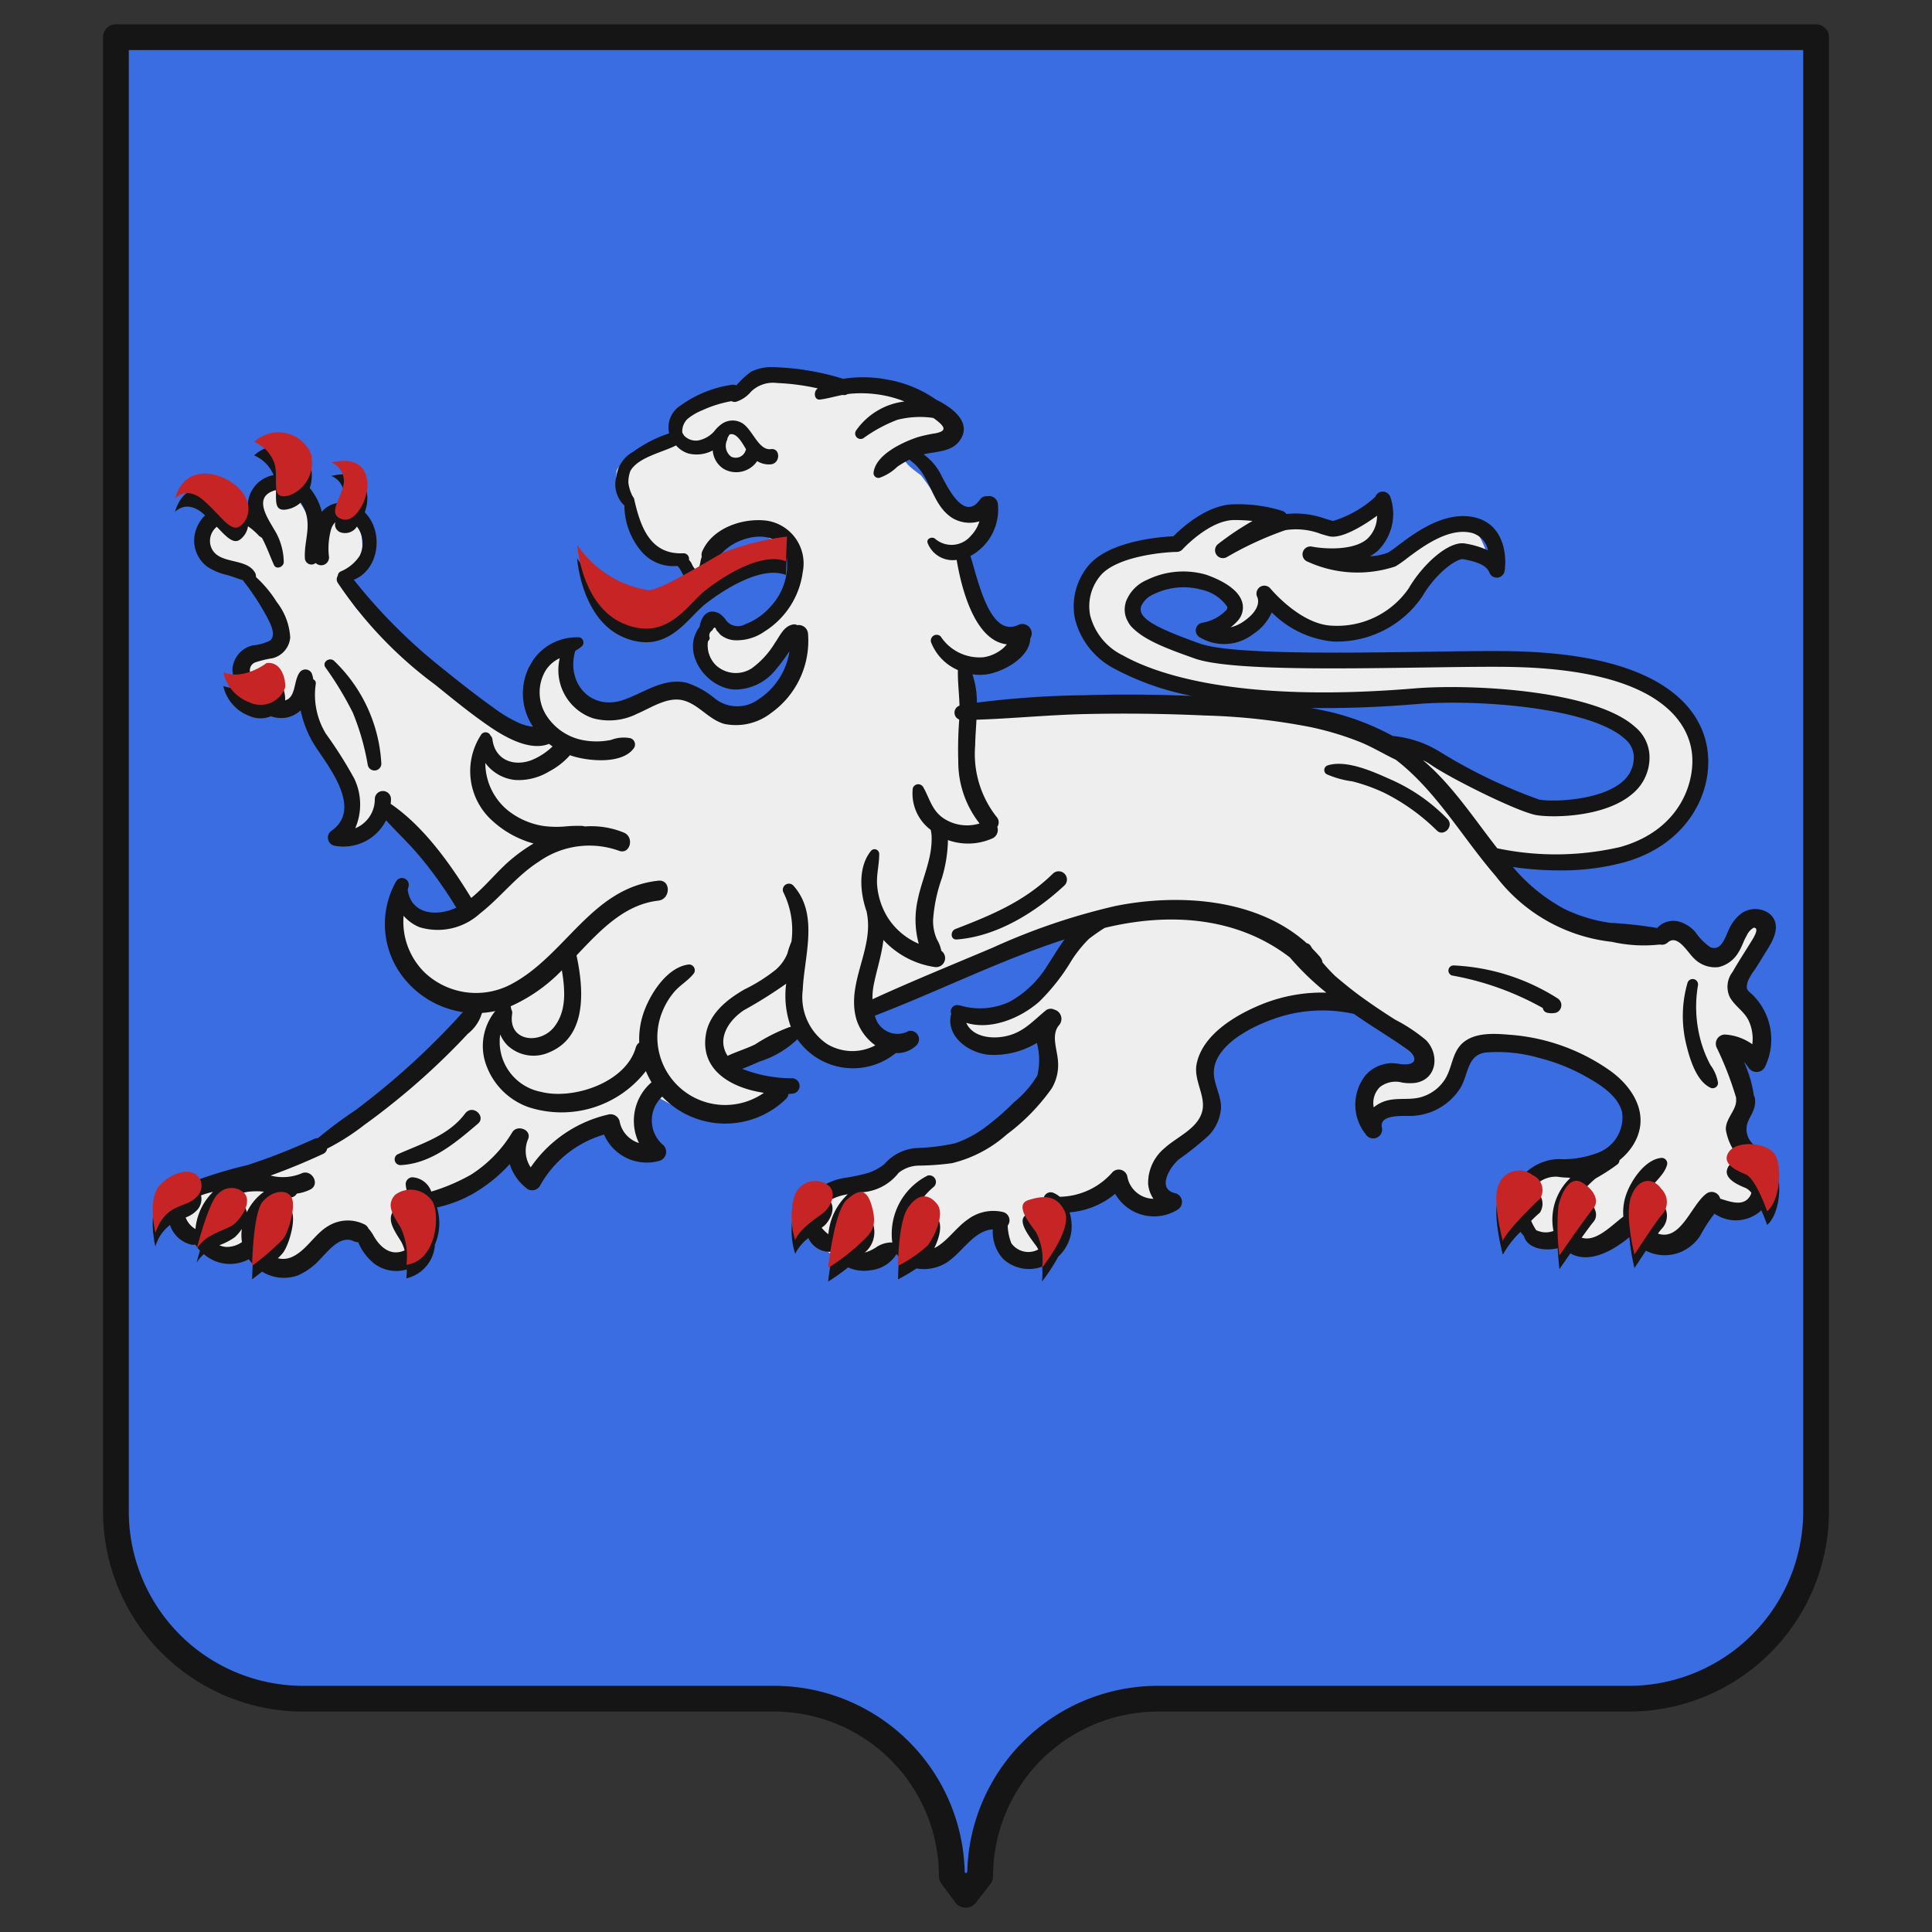 <svg id="usa_normandy_prem_tank_1_icon" xmlns="http://www.w3.org/2000/svg" width="150" height="150" viewBox="0 0 150 150">
  <rect x="0" y="0" width="150" height="150" fill="#333333" stroke="none"/>
  <defs>
    <style>
      .cls-1 {
        fill: #3a6de2;
      }

      .cls-1, .cls-2, .cls-3, .cls-4 {
        fill-rule: evenodd;
      }

      .cls-2 {
        fill: #151515;
      }

      .cls-3 {
        fill: #eee;
      }

      .cls-4 {
        fill: #c72525;
      }
    </style>
  </defs>
  <path class="cls-1" d="M71.822,2.888H9V117.355a14.534,14.534,0,0,0,14.534,14.533H60.123A13.782,13.782,0,0,1,73.9,145.67l1.068,1.442L76.1,145.67a13.782,13.782,0,0,1,13.782-13.782h36.589A14.534,14.534,0,0,0,141,117.355V2.888H71.822Z"/>
  <path class="cls-2" d="M74.973,148.112H74.961a1,1,0,0,1-.792-0.405L73.1,146.264a1,1,0,0,1-.2-0.595,12.8,12.8,0,0,0-12.782-12.781H23.534A15.551,15.551,0,0,1,8,117.355V2.888a1,1,0,0,1,1-1H141a1,1,0,0,1,1,1V117.355a15.551,15.551,0,0,1-15.534,15.533H89.877A12.8,12.8,0,0,0,77.1,145.669a1,1,0,0,1-.211.615l-1.122,1.442A1,1,0,0,1,74.973,148.112ZM74.9,145.334l0.092,0.124,0.106-.137a14.8,14.8,0,0,1,14.778-14.433h36.589A13.549,13.549,0,0,0,140,117.355V3.888H10V117.355a13.549,13.549,0,0,0,13.534,13.533H60.123A14.8,14.8,0,0,1,74.9,145.334Z"/>
  <path class="cls-3" d="M13.3,93.783a3.894,3.894,0,0,0,.8,2.076,3.2,3.2,0,0,0,1.677.958,1.7,1.7,0,0,0,1.278.958,3.756,3.756,0,0,0,2.076-.479,3.809,3.809,0,0,0,2.875,1.437A3.98,3.98,0,0,0,24.561,97.3,5,5,0,0,1,25.6,96.018a2.494,2.494,0,0,1,2.156.319,11.063,11.063,0,0,0,2.875,2.076,2.007,2.007,0,0,0,1.757-1.038,15.254,15.254,0,0,0,.16-3.673s2.715-1.118,3.913-1.757a18.5,18.5,0,0,0,3.194-2.795l1.118,2.555s1.757-1.757,2.555-2.476a20.974,20.974,0,0,1,3.354-1.916,28.162,28.162,0,0,0,2.4,2,2.393,2.393,0,0,0,1.278.24l-0.8-2.955,1.038-1.677,1.437,0.8s5.031,1.118,5.51,1.038a17.56,17.56,0,0,0,2.715-1.837s-3.354-1.2-3.593-1.358A0.509,0.509,0,0,1,56.583,83s4.791-2.795,5.031-2.635a32.031,32.031,0,0,0,3.753,2,9.919,9.919,0,0,0,2.955-.719l-0.8-1.2c-0.16-.24-0.879-1.437-0.32-1.757s10.94-4.472,11.419-4.791a56.387,56.387,0,0,1,5.27-2.156c0.4-.08-0.16.8-0.958,1.677s-2.476,3.114-2.476,3.114-3.354,2.715-3.673,2.795a17.166,17.166,0,0,1-2.475-.319,2.5,2.5,0,0,0,.479,1.6,10.1,10.1,0,0,0,1.837.719l3.434-.958,1.118,1.118L80.7,84.919S74.87,89.39,73.991,89.55s-4.312.559-4.552,0.878a28.447,28.447,0,0,1-2.316,1.837s-2.795-.08-3.274.319-1.757,1.757-1.358,2.635a2.822,2.822,0,0,0,1.118,1.517c0.639,0.479,2,1.278,2,1.278a2.319,2.319,0,0,0,1.757.24,12.243,12.243,0,0,0,2-1.2l2.316,1.038,2.076-1.118s1.6-1.837,2.4-2,1.2-.319,1.118.16a8.727,8.727,0,0,0,.958,2.4,1.964,1.964,0,0,0,2.4.4c1.278-.8,1.677-1.038,1.6-2.156a12.644,12.644,0,0,0-.4-2.236,5.311,5.311,0,0,0,2.875-.4,12.3,12.3,0,0,0,1.677-1.358,2.7,2.7,0,0,0,1.278,1.837,4.1,4.1,0,0,0,2.236.24l-0.719-2.555,2.8-2.8c0.719-.719,1.837-1.118,1.837-2.076s-0.559-2.076-.479-2.955a3.67,3.67,0,0,1,1.038-2.4c0.639-.559,6.149-3.114,6.149-3.114l3.913-.4,1.917,1.6,3.833,2.4-0.32,1.6a11.59,11.59,0,0,0-2.156.24,4.813,4.813,0,0,0-2.156,1.517l0.4,2.476,1.278-1.2,3.594-.479a4.733,4.733,0,0,0,1.836-1.837,9.878,9.878,0,0,1,1.438-2.316,15.724,15.724,0,0,1,5.03.16c1.757,0.559,4.073.559,5.111,1.757s1.757,1.917,1.917,2.795a3.837,3.837,0,0,1-.559,2.715,16.7,16.7,0,0,1-2.476,1.757,7.679,7.679,0,0,0-2.8,0,6.079,6.079,0,0,0-1.836,1.118s-0.559,3.035-.24,3.594,0.559,1.438,1.358,1.2a8.1,8.1,0,0,0,1.677-.8l1.2,1.358,2.476-1.038s0.8-1.2,1.517-.719a11.946,11.946,0,0,0,1.6,1.2,2.443,2.443,0,0,0,2.556-.639,24.236,24.236,0,0,1,1.677-2.316c0.479-.479.079,0,1.038,0.16a9.311,9.311,0,0,0,2.795-.319,6.483,6.483,0,0,0,.4-2c-0.08-.639-1.517-2.476-1.677-3.354a3.859,3.859,0,0,1,.239-2.156,4.6,4.6,0,0,0,0-2.555c-0.239-.958-1.357-2.316-0.718-2.076s1.6,1.118,1.836.479a3.848,3.848,0,0,0-.159-2.316c-0.24-.639-1.837-2.156-1.677-2.555s0.639-1.2,1.357-2.475,1.2-2.4.879-2.795a1.12,1.12,0,0,0-1.917.319c-0.719,1.118-1.437,2.555-2,2.555s-2.156-2.236-2.156-2.236l-2.715.559s-3.754.4-6.069-1.118-5.271-3.194-5.67-4.073-0.16-1.118-.16-1.118,5.91,0.8,7.666.4a30.7,30.7,0,0,0,4.792-1.437,10.328,10.328,0,0,0,2.475-2.875,8.912,8.912,0,0,0,.719-3.274,6.454,6.454,0,0,0-.879-3.114c-0.479-.878-2.874-3.354-7.506-4.312s-15.652-.32-17.169-0.479-11.179.24-13.655-.719-4.871-1.837-4.791-2.715,0.24-2,.879-2.316,3.673-1.118,4.472-.639,2,0.8,2.316,1.757-0.8,2.076-.8,2.076-0.639.719,0.16,0.639a5.084,5.084,0,0,0,3.354-2.635,52.78,52.78,0,0,0,5.19,2.555c0.959,0.239,5.031-.8,5.91-2.236s2-3.354,2.475-3.594,2-1.038,2.875-.639a4.668,4.668,0,0,1,1.437,1.038s-0.878-2.795-1.517-3.114-3.753.4-4.392,0.878-3.514,2.156-4.152,2.076-1.917-.319-1.917-0.319,2.715-.559,2.955-1.757a14.567,14.567,0,0,0,.239-2.475s-3.274,1.517-3.593,1.6a14.723,14.723,0,0,1-2.236-.24s-2.555-.4-2.875-0.4-2.076-.8-3.034-0.639a12.391,12.391,0,0,0-3.673,2.156,5.021,5.021,0,0,1-2.316.8,10.533,10.533,0,0,0-3.354.559c-0.4.319-2.236,2.156-2.316,3.035s0.559,3.514,1.358,4.072,7.506,3.594,8.864,3.673,13.655,0.239,15.093.239,10.78-.239,13.416.958,4.232,0.8,4.631,2.4-0.958,3.913-.958,3.913-5.35,1.517-5.59,1.6a35.761,35.761,0,0,1-5.989-2.076,44.659,44.659,0,0,0-7.027-3.274c-1.2-.24-4.872-1.677-4.872-1.677S91.16,54.654,87.806,54.574s-11.978,1.038-12.3.958-0.639-1.757-.719-2.475a1.957,1.957,0,0,1,1.757-1.6c0.719,0,2.316-1.038,2.316-1.6s-2.316-.958-2.715-1.677-2-5.27-2-5.27a5.929,5.929,0,0,0,2.076-1.757,2.542,2.542,0,0,0,.16-1.437H73.353a23.3,23.3,0,0,0-1.837-2.8c-0.4-.319-1.757-1.2-1.118-1.517s3.034-.878,3.194-1.2a5.744,5.744,0,0,0-.4-1.916s-3.753-2.156-4.552-2.236-3.993.4-4.312,0.24-4.153-.958-4.712-1.038a6.987,6.987,0,0,0-2.8,1.358c-0.479.4-1.757,0.239-2.475,0.4s-2,.719-2.076,1.837,0.24,1.517,0,1.517a5.176,5.176,0,0,0-2,.4c-0.479.319-2.316,1.277-2.4,1.837a4.676,4.676,0,0,0,.4,2.236,5.326,5.326,0,0,1,.559,1.437c0.239,0.639.319,2,1.278,2.635a4.578,4.578,0,0,0,2.236.639,3.927,3.927,0,0,1,1.2.878c0.24,0.4.639,1.2,0.958,0.16a9.957,9.957,0,0,1,1.358-2.4s2.4-1.358,3.753-.479,1.6,0.958,1.6,2a5.759,5.759,0,0,1-.639,3.194A6.6,6.6,0,0,1,57.7,49.064c-0.559.16-2,.239-2.156-0.319a0.5,0.5,0,0,0-.958-0.16c-0.319.479-.958,2.236-0.239,3.114s1.2,1.677,2.156,1.517A7.425,7.425,0,0,0,59.7,51.779c0.319-.479,1.6-2.875,1.837-2.316s-0.4,3.034-.4,3.034l-2.316,2.955a12.75,12.75,0,0,1-2.555,0c-0.878-.16-2.076-1.2-3.035-1.517a5.012,5.012,0,0,0-3.434.479,11.445,11.445,0,0,1-3.354.878c-0.559,0-2.476-1.118-2.4-1.517s-0.878-3.035-.559-3.514-2.316.559-2.4,1.677a10.749,10.749,0,0,0,.24,3.434l1.038,2.076s-3.035-.08-3.913-1.118S28.314,48.185,27.6,47.147s-1.2-1.677-.958-2.076a7.124,7.124,0,0,1,1.278-1.677c0.319-.16.239-1.916,0-2.316A3.394,3.394,0,0,0,26.558,39.8a5.111,5.111,0,0,0-1.2.4,3.539,3.539,0,0,1-1.517-.24c-0.08-.239-1.278-2.236-2.076-2.4a3.085,3.085,0,0,0-2.236.719,16.105,16.105,0,0,0-.08,1.837,10.742,10.742,0,0,0-2.316,0A2.16,2.16,0,0,0,15.7,41.557c-0.16.639,0.08,1.917,0.639,2.156s2.476,1.2,2.476,1.2l2.316,2.795s1.278,2.076.479,2.156-0.719.958-1.837,1.2-1.837.479-1.357,1.358a13.114,13.114,0,0,0,2.316,3.114c0.479,0.24,1.837-.559,1.837-0.559l0.878-.958,1.2,3.993s2.076,2,2.316,3.354a4.333,4.333,0,0,1-.16,2.795c-0.319.639-.559,1.517,0.16,1.118s2.316-1.837,2.635-2,3.673,3.354,4.392,4.312a13.972,13.972,0,0,1,1.6,2.955c0.16,0.479-.559,1.278-1.677,1.118s-3.274-1.916-3.274-1.916-0.4,3.035.08,4.312,0.4,2,1.837,2.8a20.4,20.4,0,0,0,3.194,1.358,1.759,1.759,0,0,1-.08,1.916c-0.719.8-10.78,9.343-11.259,9.263s-6.548,2.4-7.347,2.4a10.107,10.107,0,0,0-3.354.878A6.543,6.543,0,0,0,13.3,93.783Z"/>
  <path class="cls-2" d="M136.284,75.224a4.836,4.836,0,0,0-.578.943c-0.217.727,0.011,0.726,0.392,1.1a4.871,4.871,0,0,1,.917,5.6,0.748,0.748,0,0,1-1.28,0,2.943,2.943,0,0,0-.331-0.413,9.7,9.7,0,0,1,.766,2.595,0.786,0.786,0,0,1,.092.31,1.725,1.725,0,0,1-.055.627l-0.061.186c-0.1.269-.25,0.523-0.393,0.821a1.576,1.576,0,0,0,.4,1.879,12.006,12.006,0,0,1,.778,1.207,1.734,1.734,0,0,1,.83.55c0.639,0.878.479,3.593-.559,4.472,0,0-.182-0.526-0.454-1.131a2.908,2.908,0,0,1-3.636.257,11.772,11.772,0,0,0-1.126,1.746,3.457,3.457,0,0,1-1.437,1.208,3.235,3.235,0,0,1-2.76-.075c-0.472.705-.888,1.348-0.888,1.348a16.677,16.677,0,0,1-.4-2.4c-1.317,1.093-3.128,2.072-4.577,1.26-0.473.674-.851,1.219-0.851,1.219s-0.085-.753-0.135-1.621c-0.983.231-2.337,0.058-2.626-.955a3,3,0,0,1-.26-0.318,7.456,7.456,0,0,0-1.371,1.776s-0.878-3.273-.319-4.392a1.741,1.741,0,0,1,1.417-1.067,3.288,3.288,0,0,1,.27-0.456,3.762,3.762,0,0,1,1.76-1.282l0.064-.023a3.519,3.519,0,0,1,1.407-.194,7.568,7.568,0,0,0,2.848-.527,2.924,2.924,0,0,0,1.81-3.126c-0.332-1.309-1.725-2.152-2.819-2.769a14.783,14.783,0,0,0-3.657-1.451,11.634,11.634,0,0,0-4.085-.415c-1.514.179-1.349,1.76-2.028,2.811a4.693,4.693,0,0,1-2.257,1.816,4.856,4.856,0,0,1-1.509.3c-0.087,0-.207,0-0.346,0-0.767,0-2.132-.011-1.949.894a0.691,0.691,0,0,1-1.257.529,3.677,3.677,0,0,1,0-4.594,2.8,2.8,0,0,1,1.957-.922,3.589,3.589,0,0,1,.593.045,2.735,2.735,0,0,0,.7.036c0.82-.1.576-0.722,0.043-1.106-1.37-.988-2.825-1.828-4.2-2.8a11.212,11.212,0,0,0-6.124.348c-1.7.58-4.528,1.953-4.747,3.979-0.109,1.016.585,1.967,0.544,3a3.441,3.441,0,0,1-.944,2.1,24.233,24.233,0,0,1-2.352,1.883c-0.672.587-1.738,2.3-.221,2.618a0.7,0.7,0,0,1,.165,1.259,3.475,3.475,0,0,1-4.864-1.224,6.271,6.271,0,0,1-3.54,1.439,3.678,3.678,0,0,1,.145,1.433,3.242,3.242,0,0,1-1.017,2A14.29,14.29,0,0,1,80.9,99.495a6.7,6.7,0,0,0,.019-1.157,2.94,2.94,0,0,1-3.06-.622,3.121,3.121,0,0,1-.778-2.262C75.6,95.5,74.608,97.39,73.4,98.082a3.318,3.318,0,0,1-2.245.4c-0.67.453-1.429,0.851-1.429,0.851s0-.778.087-1.711a3.1,3.1,0,0,1-.2-0.264,2.7,2.7,0,0,1-2.053,1.267A2.948,2.948,0,0,1,65.85,98.4a16.348,16.348,0,0,1-1.555,1.1s0.116-1.058.347-2.238c-0.014-.026-0.037-0.049-0.05-0.076a1.829,1.829,0,0,1-1.833-1.065,3.526,3.526,0,0,0-1.019,1.223,5.985,5.985,0,0,1-.08-3.353,1.91,1.91,0,0,1,1.289-1.194A4.736,4.736,0,0,1,65.7,91.434a16.673,16.673,0,0,0,1.706-.367,4.269,4.269,0,0,0,1.248-.675,3.645,3.645,0,0,1,2.461-1.257,16.092,16.092,0,0,0,3.031-.369,8.571,8.571,0,0,0,2.366-1.261,19.577,19.577,0,0,0,2.219-1.932,7.846,7.846,0,0,0,1.8-2.059,4.987,4.987,0,0,0-.033-2.542,6.445,6.445,0,0,1-3.722.92c-1.638-.154-3.377-1.48-2.924-3.176a0.5,0.5,0,0,1,.538-0.678l0.189,0.035a5.4,5.4,0,0,0,3.826-.308,7.931,7.931,0,0,0,2.9-2.783c0.363-.541.813-1.314,1.344-2.048-5.019,1.627-9.8,4.033-14.721,5.92a1.8,1.8,0,0,0,2.609,1.2,0.655,0.655,0,0,1,.633,1.087,2.157,2.157,0,0,1-1.622.619A5.266,5.266,0,0,1,61.9,80.676l-0.032.046a7.481,7.481,0,0,1-2.878,1.689c-0.437.188-.9,0.4-1.37,0.574a10.688,10.688,0,0,0,3.933.732,0.6,0.6,0,0,1,0,1.191c-0.109.013-.221,0.02-0.334,0.028a0.68,0.68,0,0,1-.217.406,6.766,6.766,0,0,1-9.588-.2,2.515,2.515,0,0,0,.1,3.782,0.723,0.723,0,0,1-.316,1.2,3.608,3.608,0,0,1-4.3-2.037,8.382,8.382,0,0,0-4.981,3.986,0.7,0.7,0,0,1-.948.249,3.833,3.833,0,0,1-1.395-1.945,11.341,11.341,0,0,1-2.072,1.808,9.757,9.757,0,0,1-3.569,1.557,5.741,5.741,0,0,1,.148.762,4.2,4.2,0,0,1-.314,2.124,2.86,2.86,0,0,1-2.22,2.624,6.47,6.47,0,0,0,.037-0.693,2.847,2.847,0,0,1-2.525-.45,4.234,4.234,0,0,1-1.252-1.666,0.808,0.808,0,0,1-.346-0.079c-1.037-.49-1.958.744-2.583,1.376a5.125,5.125,0,0,1-1.73,1.273,3.205,3.205,0,0,1-2.8-.285c-0.43.343-.775,0.6-0.775,0.6s0.01-.5.054-1.192c-0.051-.054-0.106-0.1-0.153-0.161l-0.158-.212a3.069,3.069,0,0,1-3.483-.39,2.507,2.507,0,0,0-.572.677s0.1-.4.263-0.953a2.961,2.961,0,0,1-.353-0.46l-0.239.014A2.3,2.3,0,0,1,13.2,95.108a3.238,3.238,0,0,0-1.136,1.673s-0.639-2.635.319-3.674a3.184,3.184,0,0,1,1.972-1.062c0.075-.045.136-0.1,0.215-0.144A33.065,33.065,0,0,1,19.2,90.461a47.671,47.671,0,0,0,5.172-2.029,0.706,0.706,0,0,1,.309-0.067,35.7,35.7,0,0,1,2.928-2.179c1.145-.863,2.262-1.757,3.341-2.7q1.55-1.35,3-2.807,0.759-.76,1.487-1.546c0.183-.2.338-0.386,0.5-0.552a7.232,7.232,0,0,1-4.985-3.2,6.72,6.72,0,0,1-.185-6.971,0.526,0.526,0,0,1,.956.4C31.7,68.9,31.681,69,31.656,69.092c0.278,1.919,2.258,2.086,3.771,1.38a32.558,32.558,0,0,0-2.832-3.98c-0.822-.981-1.761-1.86-2.619-2.806a3.7,3.7,0,0,1-4.065,1.962,0.644,0.644,0,0,1-.151-1.161c2.255-1.616.021-4.6-1.033-6.176a8.373,8.373,0,0,1-1.386-3.158,2.247,2.247,0,0,1-1.128.567,2.494,2.494,0,0,1-1.185-.108,2.107,2.107,0,0,1-1.692-.037,3.22,3.22,0,0,1-2-2.316,2.618,2.618,0,0,0,1.453.111c-0.018-.043-0.042-0.085-0.059-0.128a1.451,1.451,0,0,1-.6-1.727,2.029,2.029,0,0,1,1.461-1.4,4.208,4.208,0,0,0,1.365-.371c0.55-.454-0.012-1.416-0.274-1.928a19.734,19.734,0,0,0-1.837-2.776c-0.409-.116-0.817-0.29-1.212-0.4a4.555,4.555,0,0,1-1.575-.666,2.536,2.536,0,0,1-.8-2.95,2.8,2.8,0,0,1,.66-1.009c-0.035-.032-0.066-0.064-0.1-0.1-1.357-1.2-2.236-.16-2.236-0.16,0.8-2.795,3.594-2.076,4.871-.878a3.012,3.012,0,0,1,.44.519c0.118,0.033.236,0.061,0.351,0.1l0-.026a2.443,2.443,0,0,1,2-2.585,2.854,2.854,0,0,0-1.514-1.526,2.75,2.75,0,0,1,4.392.878,2.832,2.832,0,0,1-.076,1.65,4.658,4.658,0,0,1,.94,1.85,2.075,2.075,0,0,1,.336-0.319,2.031,2.031,0,0,1,1.247-.389,3.521,3.521,0,0,0,.108-0.4,1.541,1.541,0,0,0-.958-1.677c2.076-.48,2.715.479,2.8,1.6a3.227,3.227,0,0,1-.2,1.227c1.515,1.5,1.113,4.459-.849,5.231a42.054,42.054,0,0,0,6.755,6.783c1.334,1.078,2.687,2.154,4.084,3.148A10.321,10.321,0,0,0,40.454,56.2a4.1,4.1,0,0,0,.929.226,5,5,0,0,1-.4-0.738,4.619,4.619,0,0,1,.27-4.224,4.117,4.117,0,0,1,3.743-1.98,0.418,0.418,0,0,1,.183.693,3.279,3.279,0,0,1-.513.349c-0.735,2.473,1.194,4.7,3.752,3.809,1.606-.558,3.1-1.738,4.894-1.325a6.653,6.653,0,0,1,2.232,1.254,2.79,2.79,0,0,0,3.364.018,5.426,5.426,0,0,0,2.388-3.723,14.361,14.361,0,0,1-1.024,1.378,4.068,4.068,0,0,1-3.255,1.6c-2.232-.144-4.18-2.913-2.7-4.876,0.12-.772.6-1.482,1.51-1.042a1.931,1.931,0,0,1,.57.576,1.165,1.165,0,0,0,1.493.257,4.931,4.931,0,0,0,1.959-1.384,4.75,4.75,0,0,0,1.229-3.833l-0.058,1.4a2.719,2.719,0,0,0-.96-0.162c-1.82,0-4.056,1.455-5.27,2.4-1.172.913-2.4,2.992-4.627,2.992a4.465,4.465,0,0,1-1.68-.357c-3.354-1.357-3.674-6.148-3.674-6.148A8.243,8.243,0,0,0,50.3,46.874c0.035,0,.068,0,0.1,0a13.024,13.024,0,0,0,3.422-1.581l0.024-.014a1.246,1.246,0,0,1-.6-0.35c-0.271-.294-0.356-0.709-0.642-0.982L52.6,43.937a3.25,3.25,0,0,1-2.7-1.011,5.538,5.538,0,0,1-1.421-3.674,2.269,2.269,0,0,1-.618-2.282,2.5,2.5,0,0,1,1.281-1.881,10,10,0,0,1,2.808-1.442l0-.007a2.025,2.025,0,0,1,.894-2.161,9.045,9.045,0,0,1,3.943-1.6,0.653,0.653,0,0,1,.385.045,6.76,6.76,0,0,1,1.138-1.062,3.621,3.621,0,0,1,1.887-.351,20.074,20.074,0,0,1,5.264.9,9.911,9.911,0,0,1,3.491.073,9.229,9.229,0,0,1,3.718,1.54c1.469,0.716,2.843,1.9,1.784,3.26-0.631.808-1.806,0.764-2.746,0.993a4.439,4.439,0,0,1,1.431,1.742c0.489,0.921,1.744,3.456,2.936,1.781a0.6,0.6,0,0,1,.561-0.271,0.692,0.692,0,0,1,.839.592A4.11,4.11,0,0,1,75.5,43.08l-0.158.084c0.6,1.9,1.516,6.39,3.717,5.354a0.731,0.731,0,0,1,.93,1.052c-0.032,1.526-2.24,2.679-3.531,2.807a3.969,3.969,0,0,1-.957-0.023,6.856,6.856,0,0,1,.345,2.2,71.835,71.835,0,0,1,8.353-.577c2.773-.087,5.546-0.056,8.317.051a21.237,21.237,0,0,1-5.916-2.07,6.012,6.012,0,0,1-3.145-3.929,4.95,4.95,0,0,1,.963-4.006c1.55-2.015,5.6-2.336,6.683-2.387,0.61-.618,2.629-2.484,4.743-2.484a11.449,11.449,0,0,1,3.728.518,0.611,0.611,0,0,1,.3.235,6.888,6.888,0,0,1,3.058.381c0.2,0.06.393,0.116,0.573,0.161a8.619,8.619,0,0,0,3.275-1.87,0.636,0.636,0,0,1,.434-0.395,0.646,0.646,0,0,1,.709.343,4,4,0,0,1-.976,4.261,3.472,3.472,0,0,1-.587.4,4.386,4.386,0,0,0,1.415-.286,8.439,8.439,0,0,0,.734-0.52c1.3-.98,3.472-2.617,5.723-2.262,2.5,0.391,2.784,2.926,2.586,4.211a0.612,0.612,0,0,1-1.176.127c-0.266-.69-1.325-0.9-2.027-1.041-0.46-.088-2.08,1-3.182,2.887a8.009,8.009,0,0,1-7.014,3.5,7.8,7.8,0,0,1-4.681-2.258,3.8,3.8,0,0,1-1.416,1.666,3.678,3.678,0,0,1-4.219.242,0.612,0.612,0,0,1,.275-1.109,3.3,3.3,0,0,0,1.781-.925,0.311,0.311,0,0,0,.125-0.312,3.27,3.27,0,0,0-2.032-1.331,5.257,5.257,0,0,0-3.648.347,1.84,1.84,0,0,0-1,.937c-0.277.875,0.834,1.583,4.572,2.911,2.4,0.853,11.073.728,17.4,0.634,3-.043,5.59-0.083,7.323-0.03,11.715,0.35,14.2,4.824,14.641,7.46,0.563,3.383-1.464,7.531-6.429,8.915a18.875,18.875,0,0,1-5.016.63,25.916,25.916,0,0,1-3.632-.264,13.779,13.779,0,0,0,4.014,3.265A12.179,12.179,0,0,0,125,71.649a32.231,32.231,0,0,1,3.66.4,1.708,1.708,0,0,1,1.826-.456,2.713,2.713,0,0,1,1.112.733,4.582,4.582,0,0,0,1.2,1.22c0.854,0.318,1.137-.772,1.412-1.337a3.179,3.179,0,0,1,.973-1.281,1.874,1.874,0,0,1,2.194.007c0.86,0.715.455,1.768-.029,2.567C137,74.077,136.639,74.649,136.284,75.224Zm-14.5,16.208a5.453,5.453,0,0,1-.86-0.071A2.18,2.18,0,0,0,119,92.3h0a1.268,1.268,0,0,1,.558,1.847,9.3,9.3,0,0,0-.68.642,4.754,4.754,0,0,0,.392.724,2.241,2.241,0,0,0,.46.143,1.667,1.667,0,0,0,.881-0.086,4.464,4.464,0,0,1,1.307-4.111ZM64.4,93.2c0.561,0.6.006,1.621-.429,1.985-0.043.036-.122,0.091-0.177,0.132a2.575,2.575,0,0,0,.522.507,4.77,4.77,0,0,1,1.505-3.1A4.188,4.188,0,0,0,64.4,93.2ZM80.68,77.774c-1.437,1.263-3.727,2.23-5.659,1.639,0.444,1.021,1.789,1.275,2.946,1.061,1.424-.264,2.138-1.121,3.185-1.989a0.625,0.625,0,0,1,.7-0.1,0.743,0.743,0,0,1,.381,1.2c-0.63.717-.181,1.836-0.105,2.663a3.565,3.565,0,0,1-.477,2.262,15.885,15.885,0,0,1-3.467,3.554,9.974,9.974,0,0,1-4.271,2.245,20.755,20.755,0,0,1-2.618.189,2.553,2.553,0,0,0-1.528.562,3.923,3.923,0,0,1-2.989,1.513,0.486,0.486,0,0,1-.039.576,4.326,4.326,0,0,0-.49.676c0.676-.433,1.158-0.248,1.48,1.041a2.077,2.077,0,0,1-.59,2.385,3.234,3.234,0,0,0,.838-0.379,2.144,2.144,0,0,1,1.216-.409l0.085,0.014a5.074,5.074,0,0,1,2.745-5.207,0.514,0.514,0,0,1,.5.853,5.922,5.922,0,0,0-1.7,2.311,1.149,1.149,0,0,1,1.945.114c0.445,0.556.152,1.572-.228,2.356,0.046-.023.093-0.046,0.135-0.07,0.939-.541,1.557-1.527,2.447-2.144a3.31,3.31,0,0,1,2.728-.594,0.663,0.663,0,0,1,.386,1.058,4.137,4.137,0,0,0,.283,1.367,1.619,1.619,0,0,0,2.09.489,1.926,1.926,0,0,0-.175-0.3c-0.719-.958-1.6-2.156-0.559-2.476a3.559,3.559,0,0,1,1.44-.2l-0.022-.037h0a0.575,0.575,0,0,1-.269-0.915,0.55,0.55,0,0,1,.75-0.475,1.866,1.866,0,0,1,.506.309,5.545,5.545,0,0,0,4.1-1.915,0.684,0.684,0,0,1,1.137.3,2.1,2.1,0,0,0,2.034,1.773,2.383,2.383,0,0,1-.409-1.144A3.5,3.5,0,0,1,90.4,89.156c0.942-.877,2.577-1.507,2.934-2.852,0.318-1.2-.679-2.417-0.43-3.689,0.463-2.364,3.207-3.921,5.259-4.719a12.5,12.5,0,0,1,4.812-.829,20.7,20.7,0,0,1-2.823-2.727c-4.094-3.158-9.338-3.522-14.382-2.3a14.748,14.748,0,0,0-1.214.844A9.6,9.6,0,0,0,83.2,74.563,15.833,15.833,0,0,1,80.68,77.774ZM58.627,81.088A13.314,13.314,0,0,1,61.3,79.742l0.1-.016a7.123,7.123,0,0,1-.362-3.351,34.6,34.6,0,0,1-3.3,2.067c-1.27.868-2.071,2.27-1.246,3.533C57.184,81.648,57.951,81.421,58.627,81.088ZM15.61,92.809a1.272,1.272,0,0,1-.426,1.256,2.223,2.223,0,0,1-.77.459,1.757,1.757,0,0,0,.762.9,4.6,4.6,0,0,1,1.361-2.887A6.636,6.636,0,0,0,15.61,92.809Zm1.892,4a2.042,2.042,0,0,0,1.283-.375,3.628,3.628,0,0,1-.01-1.021,3.276,3.276,0,0,1-.556.652,5.048,5.048,0,0,1-1.192.615A1.66,1.66,0,0,0,17.5,96.806Zm1.692-4.267a3.4,3.4,0,0,0-1.89.978,1.284,1.284,0,0,1,1.713.23,0.823,0.823,0,0,1,.144.374,4.187,4.187,0,0,1,1.336-1.6A5.278,5.278,0,0,0,19.194,92.538ZM34.829,81.8Q33.3,83.314,31.661,84.7c-1.091.919-2.215,1.807-3.375,2.638A17.671,17.671,0,0,1,25.4,89.178a0.551,0.551,0,0,1-.34.422q-1.989.923-4.048,1.67a3.77,3.77,0,0,0,2.352-.148c0.819-.423,1.542.827,0.722,1.234a3.363,3.363,0,0,1-1.041.314,0.587,0.587,0,0,1-.3.261,6.654,6.654,0,0,0-1.723.908,1.152,1.152,0,0,1,1.593.147c0.4,0.639-.16,2.635-0.639,3.274a4.021,4.021,0,0,1-.4.43,1.659,1.659,0,0,0,1.092-.1c1.14-.513,1.758-1.793,2.842-2.418a2.91,2.91,0,0,1,2.744-.131,0.637,0.637,0,0,1,.35.34,2.56,2.56,0,0,1,.381.529c0.513,0.918,1.344,1.656,2.43,1.169a2.88,2.88,0,0,0-.329-0.778c-0.719-1.117-1.038-1.757-.4-2.476a1.587,1.587,0,0,1,1.46-.383,2.455,2.455,0,0,1-.649-1.519,0.539,0.539,0,0,1,.52-0.52,1.66,1.66,0,0,1,1.468,1.112,14.93,14.93,0,0,0,3.093-1.321,10.019,10.019,0,0,0,3.192-3.279c0.382-.635,1.525-0.207,1.234.519a2.314,2.314,0,0,0,.2,2.2,9.99,9.99,0,0,1,6.014-4.1,0.729,0.729,0,0,1,.883.5,2.187,2.187,0,0,0,1.508,1.71,3.945,3.945,0,0,1,.975-4.715,6.622,6.622,0,0,1-.44-0.87,8.288,8.288,0,0,1-9.085,2.808,5.4,5.4,0,0,1-3.45-3.732,4.312,4.312,0,0,1,.844-3.738,7.016,7.016,0,0,1-1.023.146L37.4,78.71a3.157,3.157,0,0,1-1.081,1.555Q35.591,81.049,34.829,81.8Zm3.2-25.378c-1.46-.992-2.842-2.129-4.214-3.238a32,32,0,0,1-7.58-7.917,0.5,0.5,0,0,1-.01-0.56,0.407,0.407,0,0,1,.209-0.333,3.246,3.246,0,0,0,1.477-1.2,2.142,2.142,0,0,0-.2-2.291,1.084,1.084,0,0,1-1.19.471,0.645,0.645,0,0,1-.483-0.815,1.291,1.291,0,0,0-.317.507,5.523,5.523,0,0,0-.175,2.221,0.608,0.608,0,0,1-1.036.444,0.51,0.51,0,0,1-.838-0.37c-0.073-1.195.442-2.283,0.08-3.5a3.087,3.087,0,0,0-.4-0.83,2.118,2.118,0,0,1-.9.5c-1.147.3-1.017-.492-1.023-1.45-0.041.009-.08,0.007-0.121,0.02-1.66.522-.558,2.091-0.039,3a4.909,4.909,0,0,1,.762,2.573c-0.017.369-.583,0.6-0.762,0.207-0.32-.71-0.564-1.421-0.929-2.1l-0.216-.141a5.064,5.064,0,0,0-.87-0.761,1.577,1.577,0,0,1-.635,1.047c-0.515.344-1.035-.221-1.786-1.007a1.4,1.4,0,0,0-.458,1.536c0.512,1.5,2.862.769,3.475,2.13l0.033,0.246a9.086,9.086,0,0,1,1.6,1.924,4.935,4.935,0,0,1,1.05,2.76,1.818,1.818,0,0,1-1.37,1.608,8.378,8.378,0,0,0-1.366.331,0.661,0.661,0,0,0-.34.876c0.157,0.214.3,0.448,0.45,0.68a5.356,5.356,0,0,0,.786-0.463c1.227-.154,1.493,1.376,1.441,1.852,0.847-.235.656-1.48,1.106-2.135a0.554,0.554,0,0,1,.947,0,1.845,1.845,0,0,1,.135.5,0.324,0.324,0,0,1,.2.316,5.8,5.8,0,0,0,.78,3.906A33.309,33.309,0,0,1,27.5,60.439a4.653,4.653,0,0,1,.08,3.868A2.429,2.429,0,0,0,29.1,62.043a0.628,0.628,0,0,1,1.256,0c0,0.125-.01.247-0.023,0.367,2.577,1.755,4.656,4.7,6.251,7.306,1.13-.912,2.045-2.113,3.157-3.037a13.016,13.016,0,0,1,1.684-1.19,7.738,7.738,0,0,1-3.167-1.737,5.166,5.166,0,0,1-.91-6.7,0.412,0.412,0,0,1,.729.05,0.512,0.512,0,0,1,.158.313c0.2,1.589,1.65,2.141,3.066,1.589a5.2,5.2,0,0,0,1.6-1.051c-0.094-.064-0.187-0.131-0.277-0.2C41.153,58.349,39.212,57.23,38.031,56.426ZM55.207,44.489c0.325-.189.619-0.358,0.862-0.494a18.866,18.866,0,0,1,4.83-1.248,2.044,2.044,0,0,0-.277-0.43c-1.24-1.4-4.216-.325-4.924,1.143a0.612,0.612,0,0,1-.272.292,3.877,3.877,0,0,1-.242.75Zm-1.1.842c-0.015,0-.03-0.006-0.045-0.007h0C54.082,45.325,54.1,45.331,54.112,45.331ZM74.475,55.867a0.576,0.576,0,0,1,.02-1.082c-0.023-.925-0.145-1.848-0.125-2.761a3.87,3.87,0,0,1-2.089-2.178,0.453,0.453,0,0,1,.751-0.437,3.607,3.607,0,0,0,3.327,1.619,3.034,3.034,0,0,0,1.6-.768l0.216-.234c-2.468-.269-3.516-4.257-3.9-6.556a2.091,2.091,0,0,1-2.25-1.3c-0.138-.35.346-0.545,0.58-0.338a1.951,1.951,0,0,0,2.761-.22,2.751,2.751,0,0,0,.674-1.136,2.623,2.623,0,0,1-2.114-.266c-1.636-1.055-1.63-3.294-3.193-4.415l-0.111-.113a7.254,7.254,0,0,0-.952.553,3.75,3.75,0,0,1-1.378.859,0.379,0.379,0,0,1-.472-0.36c0.122-1.415,2.246-2.4,3.423-2.79a10.946,10.946,0,0,1,1.37-.3c0.7-.138.886-0.355,0.247-0.894-0.1-.081-0.2-0.16-0.3-0.237l-0.124-.069a7.143,7.143,0,0,0-2.764.15,11.291,11.291,0,0,0-2.648,1.435,0.424,0.424,0,0,1-.576-0.576,5.358,5.358,0,0,1,3.777-2.282,8.8,8.8,0,0,0-1.615-.472,9.412,9.412,0,0,0-2.565-.132l-0.237.029a0.538,0.538,0,0,1-.4.067c-0.575.112-1.136,0.279-1.719,0.356-0.491.066-.542-0.612-0.226-0.839l0.037-.023a17.606,17.606,0,0,0-3.159-.419,2.442,2.442,0,0,0-2.026.665,2.516,2.516,0,0,1-1.152.787,0.5,0.5,0,0,1-.365-0.045,9.139,9.139,0,0,0-2.281.713,4.261,4.261,0,0,0-1.167.694,1.362,1.362,0,0,0-.379,1.011L53,33.637l0.1,0.165a1.244,1.244,0,0,0,1.261.36,2.248,2.248,0,0,0,1.074-.655A2.711,2.711,0,0,1,56,32.941a1.463,1.463,0,0,1,1.532-.138c0.866,0.413,1.324,2.2,2.322,2.067,0.745-.1.755,1.1,0,1.18a1.7,1.7,0,0,1-1.067-.251,1.968,1.968,0,0,1-2.583.616,1.843,1.843,0,0,1-.866-1.444,2.658,2.658,0,0,1-1.9.235,2.051,2.051,0,0,1-.946-0.624c-1.12.564-2.937,0.917-3.549,1.979a2.55,2.55,0,0,0-.156.92,3.041,3.041,0,0,0,.311,1.01l0.125,0.2c0.481,2.155,1.23,4.406,3.859,4.265a0.426,0.426,0,0,1,.408.5,2.479,2.479,0,0,1,.2.274,1.442,1.442,0,0,0,.334.515c0.133,0.057.149,0.009,0.223-.134a2.814,2.814,0,0,0,.156-0.625l0.08-.264a0.7,0.7,0,0,1,.05-0.44c0.8-1.8,3.138-2.59,4.993-2.358a3.359,3.359,0,0,1,2.8,3.982,6.433,6.433,0,0,1-2.962,4.618,3.748,3.748,0,0,1-2.383.682,1.97,1.97,0,0,1-1.017-.4c-0.116-.094-0.2-0.254-0.314-0.334-0.087-.316-0.2-0.327-0.349-0.028a0.45,0.45,0,0,0-.2.564,0.358,0.358,0,0,1-.134.281,2.164,2.164,0,0,0,.624,1.865,2.276,2.276,0,0,0,2.774.235,6.756,6.756,0,0,0,1.788-1.953c0.4-.562.7-1.338,1.434-1.453a0.487,0.487,0,0,1,.31.053,0.724,0.724,0,0,1,.836.65,6.875,6.875,0,0,1-2.865,6.171,4.443,4.443,0,0,1-3.625.848c-1.211-.332-1.976-1.495-3.165-1.819-1.236-.337-2.527.572-3.616,1.032a4.8,4.8,0,0,1-3.432.345,3.945,3.945,0,0,1-2.57-4.66,2.538,2.538,0,0,0-1.124,1,3.332,3.332,0,0,0,.007,3.316,4.33,4.33,0,0,0,2.879,2.039,5.65,5.65,0,0,0,2.214-.009,2.773,2.773,0,0,1,1.5-.138,0.508,0.508,0,0,1,.3.74c-0.873,1.317-3.578,1.055-4.884.619l-0.1-.036A5.732,5.732,0,0,1,42.629,59.9a4.577,4.577,0,0,1-2.6.66,3.287,3.287,0,0,1-2.35-1.324,4.78,4.78,0,0,0,1.8,3.723,5.88,5.88,0,0,0,2.673,1.164,7.629,7.629,0,0,0,1.828.033,10.794,10.794,0,0,1,1.248-.032l0.183,0.041a6.651,6.651,0,0,1,3.018.475c0.857,0.349.49,1.753-.389,1.407a6.8,6.8,0,0,0-6.2.848c-1.746,1.11-2.965,2.776-4.581,4.034a4.868,4.868,0,0,1-4.683,1.06,3.321,3.321,0,0,1-1.241-.886,5.529,5.529,0,0,0,1.656,4.423,5.816,5.816,0,0,0,6.7.887c4.23-2.231,6.225-7.476,11.417-8.036,0.993-.107.979,1.441,0,1.549-2.671.3-4.568,2.38-6.347,4.251,0.554,2.58.864,6.293-2.121,7.526a2.961,2.961,0,0,1-3.228-.529,2.736,2.736,0,0,1-.575-0.86A3.957,3.957,0,0,0,42,84.771c2.5,0.641,6.583-.721,7.357-3.427a0.708,0.708,0,0,1,.274-0.4,6.278,6.278,0,0,1,.3-2.2c0.482-1.492,1.843-3.678,3.563-3.863a0.452,0.452,0,0,1,.389.677c-0.441.579-1.1,0.925-1.569,1.491a5.668,5.668,0,0,0-1.082,2.054,5.265,5.265,0,0,0,8.079,5.743c-2.444-.359-4.946-1.693-4.513-4.493,0.256-1.65,1.639-2.751,3-3.535a12.849,12.849,0,0,0,2.442-1.54,3.336,3.336,0,0,0,.892-1.246,6.093,6.093,0,0,1,.315-0.921,6.589,6.589,0,0,0-.613-3.805,0.474,0.474,0,0,1,.741-0.571c2.04,2.234.859,5.5,0.749,8.136a4.388,4.388,0,0,0,1.895,4.189,3.792,3.792,0,0,0,3.74.1A3.95,3.95,0,0,1,66.509,79.2c-0.865-2.866,1.382-5.51.786-8.355l0-.042c-0.552-1.545-.682-3.545.355-4.77a0.361,0.361,0,0,1,.61.253c0.013,0.844-.238,1.654-0.154,2.508a5.639,5.639,0,0,0,.79,2.4,5.336,5.336,0,0,0,2.436,2.08,7.059,7.059,0,0,1-.1-3.316c0.22-1.136.669-2.213,0.921-3.341a6.5,6.5,0,0,0,.179-1.661,3.359,3.359,0,0,0-.069-0.523A3.531,3.531,0,0,1,70.869,61.2a0.445,0.445,0,0,1,.8-0.105c0.521,0.91.683,1.854,1.631,2.467a3.307,3.307,0,0,0,2.753.372A7.743,7.743,0,0,1,74.4,59.114,30.441,30.441,0,0,1,74.475,55.867ZM56.763,35.453a0.8,0.8,0,0,0,1.1-.409l0.062-.158c-0.321-.537-0.76-1.342-1.288-1.149l-0.145.25-0.04.174A1.052,1.052,0,0,0,56.763,35.453ZM43.051,79.7c0.953-1.248.818-2.875,0.572-4.366a12.756,12.756,0,0,1-3.974,2.793L39.7,78.378a0.508,0.508,0,0,1,.063.34C39.422,80.877,41.947,81.143,43.051,79.7Zm82.727-13.934c4.771-1.329,5.933-5.234,5.55-7.534-0.378-2.265-2.629-6.113-13.469-6.437-1.7-.053-4.283-0.013-7.269.03-7.136.1-15.224,0.223-17.833-.7-2.975-1.058-6.051-2.151-5.33-4.435a2.971,2.971,0,0,1,1.616-1.662,6.4,6.4,0,0,1,4.6-.408c0.927,0.322,2.526,1.035,2.816,2.188a1.535,1.535,0,0,1-.41,1.439,3.8,3.8,0,0,1-.5.457,3.025,3.025,0,0,0,1.056-.492c1.383-.98,1.053-1.764,1.011-1.85a0.622,0.622,0,0,1,.214-0.793,0.611,0.611,0,0,1,.8.119c0.023,0.028,2.337,2.819,4.814,2.89a6.739,6.739,0,0,0,5.922-2.891c1.1-1.888,3.134-3.732,4.4-3.486a7.009,7.009,0,0,1,1.761.526,1.755,1.755,0,0,0-1.5-1.4c-1.737-.269-3.653,1.17-4.8,2.03a8.362,8.362,0,0,1-.884.618,9.33,9.33,0,0,1-6.921-.414,0.612,0.612,0,0,1,.438-1.123c0.81,0.163,3.156.368,4.275-.585a2.418,2.418,0,0,0,.778-1.812c-0.621.459-2.641,1.858-3.724,1.594-0.195-.049-0.4-0.11-0.623-0.175a5.387,5.387,0,0,0-2.769-.3,26.092,26.092,0,0,0-4.545,2.093,0.612,0.612,0,0,1-.68-1.014,21.912,21.912,0,0,1,2.676-1.792,13.677,13.677,0,0,0-1.417-.071c-1.934,0-4,2.251-4.018,2.274a0.616,0.616,0,0,1-.444.2c-1.273.022-4.833,0.409-5.993,1.917a3.682,3.682,0,0,0-.734,3.014,4.755,4.755,0,0,0,2.545,3.107c2.578,1.445,8.948,3.7,22.648,2.559,4.4-.361,13.944.133,17.107,2.987a3.063,3.063,0,0,1,1.124,2.243,3.648,3.648,0,0,1-1.337,2.963c-2.16,1.849-6.27,1.853-7.447,1.645-1.487-.263-6.8-2.925-8.232-3.937a3.906,3.906,0,0,0-.576-0.328c2.258,1.905,3.98,4.554,5.767,6.833l0.008,0.009A22.144,22.144,0,0,0,125.778,65.765Zm-24-10.8c0.229,0.048.461,0.083,0.689,0.136a19.587,19.587,0,0,1,5.665,2.038,8.448,8.448,0,0,1,3.627,1.208A40.648,40.648,0,0,0,119.5,62.08c1.1,0.2,4.757.067,6.438-1.37a2.446,2.446,0,0,0,.909-2.009,1.872,1.872,0,0,0-.72-1.357c-2.629-2.372-11.237-3.088-16.186-2.676C106.873,54.924,104.178,55,101.781,54.966Zm34.383,17.058a1.339,1.339,0,0,0-.555.63c-0.234.391-.357,0.841-0.6,1.23a2.433,2.433,0,0,1-1.571,1.2,2.28,2.28,0,0,1-1.885-.648c-0.514-.457-1.3-1.96-2.074-1.254a0.683,0.683,0,0,1-.607.15,11.193,11.193,0,0,1-3.72-.207,13.14,13.14,0,0,1-9.007-5.088c-2.621-3.032-4.617-6.615-7.77-9.049-0.931-.441-1.815-0.988-2.777-1.378a23.619,23.619,0,0,0-3.848-1.159,49.282,49.282,0,0,0-8.208-.9q-4.67-.216-9.348-0.11c-2.8.066-5.586,0.346-8.379,0.438-0.036.707-.091,1.391-0.1,1.994a7.894,7.894,0,0,0,1.654,5.538,0.635,0.635,0,0,1,.063.79,0.721,0.721,0,0,1-.454.923,4.646,4.646,0,0,1-3.377.1,10.775,10.775,0,0,1-.478,2.975,12.1,12.1,0,0,0-.675,3.225,3.535,3.535,0,0,0,.3,1.515,2.825,2.825,0,0,1,.34.88,0.7,0.7,0,0,1-.544,1.256,6.759,6.759,0,0,1-3.953-2.1c-0.13,1.139-.5,2.268-0.737,3.411a5.449,5.449,0,0,0-.113,1.195c3.072-1.407,6.216-2.684,9.327-4a49.933,49.933,0,0,1,9.523-3.238c4.882-.983,10.986-0.61,14.865,2.887a0.466,0.466,0,0,1,.317.229l0.116,0.184c0.2,0.209.406,0.423,0.6,0.651a0.833,0.833,0,0,1,.193.427,14.313,14.313,0,0,0,.978,1.051c0.649,0.551,1.3,1.09,1.993,1.59,0.866,0.63,1.757,1.226,2.662,1.8a12.973,12.973,0,0,1,2.4,1.591c1.065,1.086.873,3.03-.8,3.318a3.746,3.746,0,0,1-1.035-.018,1.982,1.982,0,0,0-1.731.337,1.729,1.729,0,0,0-.488,1.583,2.648,2.648,0,0,1,1.1-.544c0.8-.191,1.638-0.028,2.436-0.213a3.283,3.283,0,0,0,1.969-1.38c0.637-.97.546-2.248,1.556-2.986,0.981-.718,2.418-0.6,3.562-0.507a15.477,15.477,0,0,1,7.793,2.832c1.868,1.373,3.087,3.574,1.7,5.759a4.732,4.732,0,0,1-1.032,1.139,0.5,0.5,0,0,1-.141.31,14.831,14.831,0,0,1-1.7,1.1c-0.473.376-.856,0.844-1.329,1.22l-0.038.058a0.9,0.9,0,0,1,.3.107c0.959,0.56,1.358,1.438.878,2-0.161.189-.515,0.671-0.912,1.224,1.114,0.364,2.289-.931,3.236-1.635a4.156,4.156,0,0,1,.242-1.774c0.4-1.1,1.483-2.694,2.737-2.787a0.433,0.433,0,0,1,.414.545c-0.256.9-1.2,1.455-1.628,2.32a1.251,1.251,0,0,1,1.182.589,1.461,1.461,0,0,1,.08,2,4.411,4.411,0,0,0-.341.427c1.776,0.6,2.573-2.2,3.74-3.085a0.682,0.682,0,0,1,1.093.372c0.856,0.266,1.85.637,2.34-.242a1.329,1.329,0,0,0,.082-0.208,1.211,1.211,0,0,0-.446-0.378c-0.8-.319-1.916-0.878-1.278-1.757a1.487,1.487,0,0,1,.883-0.5,4.2,4.2,0,0,1-1.144-2.294c-0.015-.866.861-1.526,0.8-2.317l0-.142a25.719,25.719,0,0,0-1.484-3.84,0.714,0.714,0,0,1,.61-1.065,4.076,4.076,0,0,1,2.132.756,3.365,3.365,0,0,0-.258-1.777c-0.34-.765-1.087-1.162-1.481-1.868a1.867,1.867,0,0,1,.2-1.962c0.516-.908,1.1-1.778,1.638-2.673C136.209,72.67,136.589,72.037,136.164,72.025Zm-3.3,12.453c-1.193-.493-1.724-2.434-1.989-3.595a9.273,9.273,0,0,1,.149-4.582,0.418,0.418,0,0,1,.805.222,9.89,9.89,0,0,0,.2,4.21,9.051,9.051,0,0,0,.772,1.955,3.2,3.2,0,0,1,.59,1.391A0.417,0.417,0,0,1,132.867,84.477Zm-12.081-5.842a1.541,1.541,0,0,1-.688-0.014,0.429,0.429,0,0,1-.307-0.356,22.449,22.449,0,0,0-7.048-2.528,0.4,0.4,0,0,1,.106-0.782,16.407,16.407,0,0,1,8.084,2.556A0.623,0.623,0,0,1,120.786,78.636Zm-9.257-14.186a15.86,15.86,0,0,0-4.029-2.884,13.664,13.664,0,0,0-2.5-.9,7.258,7.258,0,0,1-2-.558,0.378,0.378,0,0,1,.089-0.682c1.439-.461,3.536.487,4.846,1.074a13.948,13.948,0,0,1,4.457,3.092C112.928,64.163,112.041,65.037,111.529,64.449ZM74.282,72.94c-0.5.037-.507-0.654-0.109-0.808,2.829-1.095,5.36-2.137,7.572-4.3a0.641,0.641,0,0,1,.907.906C80.415,70.823,77.4,72.709,74.282,72.94ZM28.551,59.383a18.98,18.98,0,0,0-1.16-4.055,25.75,25.75,0,0,0-2.126-3.512c-0.282-.425.324-0.814,0.666-0.514a11.93,11.93,0,0,1,3.677,8.009A0.533,0.533,0,0,1,28.551,59.383Zm8.557,27.86c-1.732,1.468-3.626,3.113-6.029,3.216a0.449,0.449,0,0,1-.225-0.831c1.854-.834,3.959-1.444,5.248-3.162C36.693,85.677,37.77,86.681,37.108,87.243Z"/>
  <path class="cls-4" d="M137.2,94.045s-0.878-2.555-1.677-2.875-1.916-.878-1.278-1.757,2.875-.719,3.514.16S138.24,93.166,137.2,94.045ZM126.9,97.4s-0.8-3.114-.24-4.552,1.677-1.437,2.316-.559a1.461,1.461,0,0,1,.08,2C128.658,94.683,126.9,97.4,126.9,97.4Zm-5.83.08a18.035,18.035,0,0,1-.079-3.833c0.239-1.038.878-2.4,1.836-1.837s1.358,1.437.878,2S121.071,97.478,121.071,97.478Zm-4.392-1.118s-0.878-3.273-.319-4.392A1.705,1.705,0,0,1,119,91.24a1.268,1.268,0,0,1,.558,1.847C119.314,93.246,116.839,95.721,116.679,96.36Zm-36.254-.719c-0.719-.958-1.6-2.156-0.559-2.476s2.156-.479,2.8.879S80.9,98.436,80.9,98.436A4.633,4.633,0,0,0,80.425,95.641Zm-10.7,2.636s0-3.434.8-4.552,1.6-1.038,2.236-.24-0.24,2.556-.719,3.194A10.027,10.027,0,0,1,69.725,98.277Zm-5.43.159s0.479-4.392,1.437-5.27,1.6-.958,2,0.639-0.16,2-1.2,2.955A15.589,15.589,0,0,1,64.294,98.436ZM61.739,96.28a5.985,5.985,0,0,1-.08-3.354,1.692,1.692,0,0,1,2.556-.958c0.878,0.559.239,1.757-.24,2.156S62.138,95.322,61.739,96.28ZM60.061,43.414c-1.821,0-4.057,1.455-5.269,2.4-1.173.912-2.4,2.991-4.629,2.991a4.458,4.458,0,0,1-1.68-.356C45.13,47.09,44.811,42.3,44.811,42.3A8.242,8.242,0,0,0,50.3,45.816c0.034,0,.067,0,0.1,0,1.038-.08,4.231-2.076,5.669-2.875A20.313,20.313,0,0,1,61.1,41.66l-0.079,1.917A2.723,2.723,0,0,0,60.061,43.414ZM31.554,98.2a5.226,5.226,0,0,0-.479-2.955c-0.719-1.117-1.038-1.757-.4-2.476a2.016,2.016,0,0,1,2.875.479C34.189,94.2,33.95,97.878,31.554,98.2ZM26.523,40.3c-1.118-.4-0.079-1.518.16-2.716a1.541,1.541,0,0,0-.958-1.677c2.076-.48,2.715.479,2.8,1.6S27.641,40.7,26.523,40.3ZM22.45,38.466c-1.517.4-.8-1.118-1.118-2.4a2.76,2.76,0,0,0-1.6-1.757,2.75,2.75,0,0,1,4.392.878A2.7,2.7,0,0,1,22.45,38.466Zm-6.628.4c-1.357-1.2-2.236-.16-2.236-0.16,0.8-2.795,3.594-2.076,4.871-.878s0.878,2.555.16,3.034S17.18,40.062,15.822,38.865ZM15.5,91.489a1.2,1.2,0,0,1-.319,1.517c-0.8.8-2.316,0.4-3.114,2.715,0,0-.639-2.635.319-3.674S14.864,90.531,15.5,91.489Zm3.514,1.2c0.479,0.639-.16,1.757-0.8,2.315s-2.236.719-2.955,2c0,0,.958-3.753,1.677-4.312A1.417,1.417,0,0,1,19.017,92.687ZM17.34,52.2c1.6,0.64,3.354-.718,3.354-0.718,1.277-.16,1.517,1.517,1.437,1.916a2.028,2.028,0,0,1-2.8,1.118A3.22,3.22,0,0,1,17.34,52.2Zm5.27,40.727c0.4,0.639-.16,2.635-0.639,3.274a19.184,19.184,0,0,1-2.4,2.076s0.079-4.073.8-4.951S22.211,92.288,22.61,92.926Z"/>
</svg>
